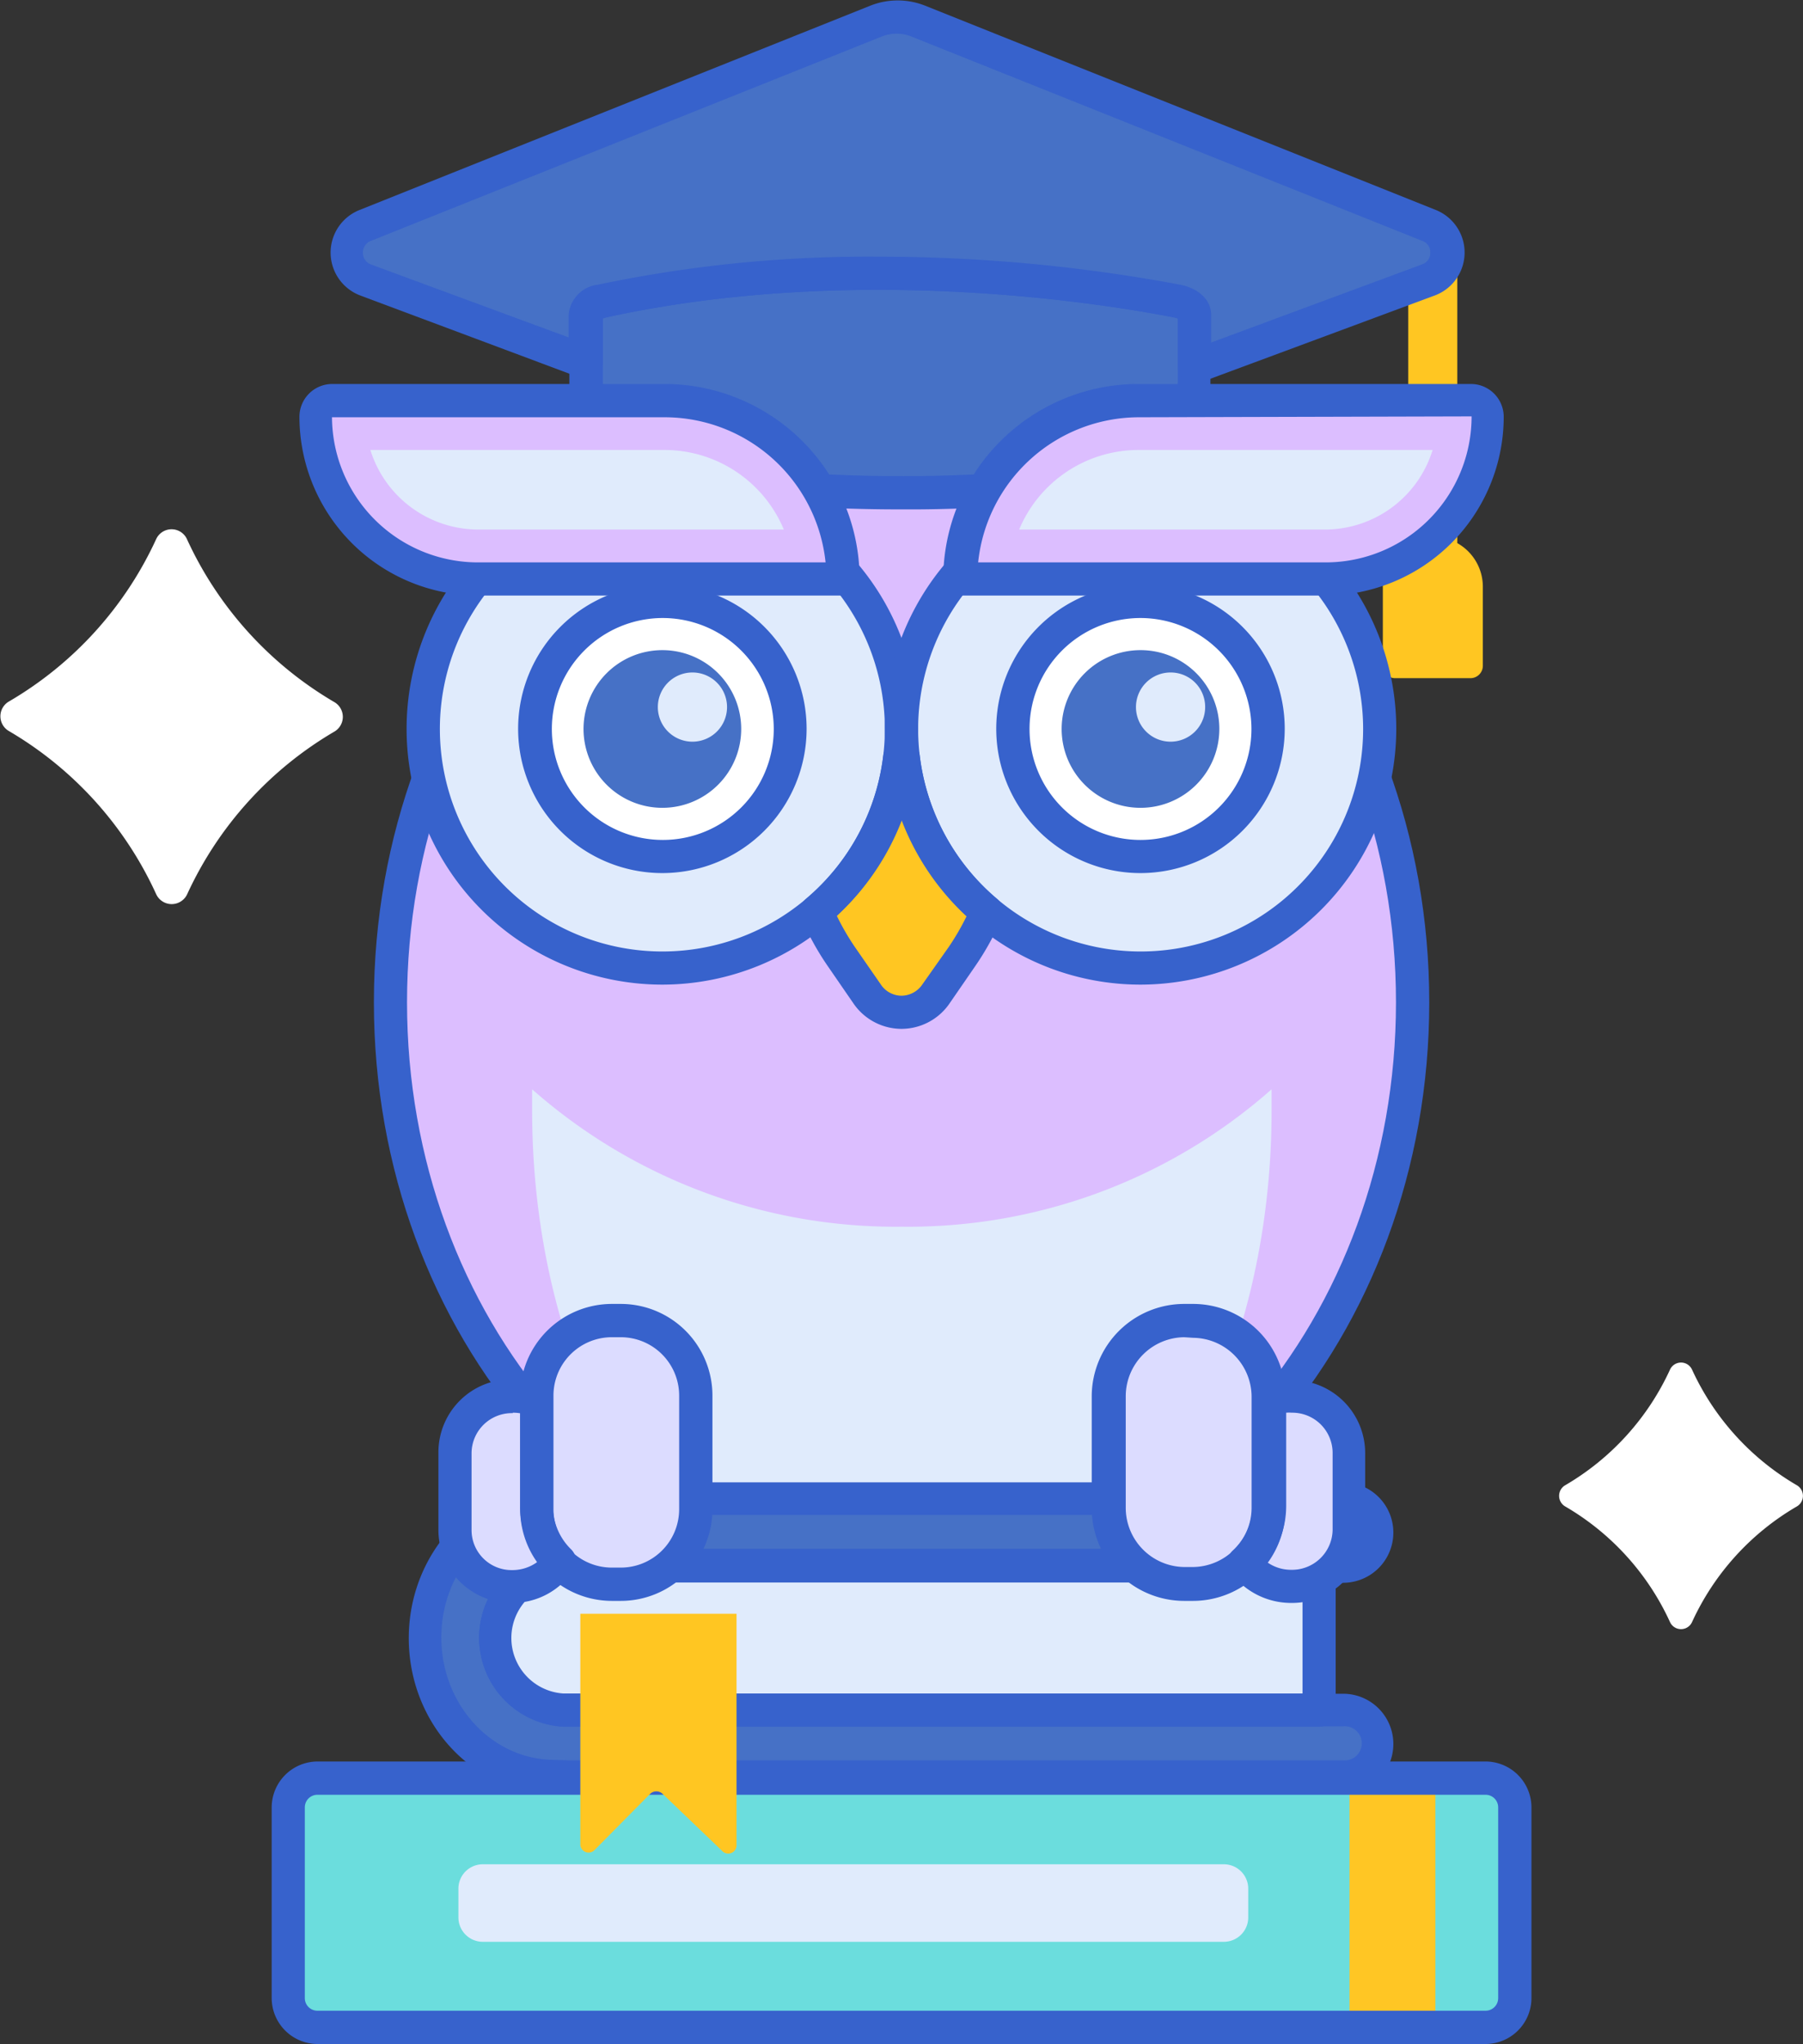 <svg xmlns="http://www.w3.org/2000/svg" viewBox="0 0 123.5 140"><rect x="0" y="0" width="123.5" height="140" fill="#333333" stroke="none"/><defs><style>.cls-1{fill:#dcbeff;}.cls-2{fill:#e0ebfc;}.cls-3{fill:#3762cc;}.cls-4{fill:#6bdddd;}.cls-5{fill:#ffc624;}.cls-6{fill:#4671c6;}.cls-7{fill:#ffc622;}.cls-8{fill:#fff;}.cls-9{fill:#dcdcff;}</style></defs><title>night owl</title><g id="Layer_2" data-name="Layer 2"><g id="design"><path class="cls-1" d="M96.76,68.65c0-22.31-15.68-40.39-35-40.39s-35,18.08-35,40.39S42.42,109,61.75,109,96.76,91,96.76,68.65Z"/><path class="cls-1" d="M61.75,28.26C45,28.26,30.94,41.9,27.54,60.09,30.92,73.78,45,84,61.75,84S92.58,73.78,96,60.09C92.56,41.9,78.54,28.26,61.75,28.26Z"/><path class="cls-2" d="M61.75,109a31.19,31.19,0,0,0,16.4-4.7c5.47-6.81,8.95-16.94,8.95-28.25,0-.48,0-1,0-1.44a37.58,37.58,0,0,1-25.33,9.41,37.61,37.61,0,0,1-25.32-9.41q0,.72,0,1.44c0,11.31,3.48,21.44,9,28.25A31.22,31.22,0,0,0,61.75,109Z"/><path class="cls-3" d="M61.75,110.17c-19.93,0-36.14-18.63-36.14-41.52S41.82,27.13,61.75,27.13,97.9,45.75,97.9,68.65,81.68,110.17,61.75,110.17Zm0-80.77C43.08,29.4,27.88,47,27.88,68.65s15.2,39.25,33.87,39.25S95.62,90.29,95.62,68.65,80.43,29.4,61.75,29.4Z"/><path class="cls-4" d="M21.75,121.79h80a2,2,0,0,1,2,2v13.07a2,2,0,0,1-2,2h-80a2,2,0,0,1-2-2V123.79A2,2,0,0,1,21.75,121.79Z"/><path class="cls-5" d="M98.32,138.86H92.44V121.79h5.88Z"/><path class="cls-3" d="M101.75,140h-80a3.15,3.15,0,0,1-3.14-3.14V123.79a3.15,3.15,0,0,1,3.14-3.14h80a3.15,3.15,0,0,1,3.15,3.14v13.07A3.15,3.15,0,0,1,101.75,140Zm-80-17.07a.86.86,0,0,0-.87.86v13.07a.86.86,0,0,0,.87.86h80a.86.86,0,0,0,.87-.86V123.79a.86.86,0,0,0-.87-.86Z"/><path class="cls-2" d="M33.07,127.69H83.83a1.67,1.67,0,0,1,1.67,1.67v1.93A1.67,1.67,0,0,1,83.83,133H33.07a1.67,1.67,0,0,1-1.67-1.67v-1.93A1.67,1.67,0,0,1,33.07,127.69Z"/><path class="cls-6" d="M39.65,121.73c-.24,0-.47,0-.7,0H38c-4.91,0-8.91-4.27-8.91-9.53s4-9.53,8.91-9.53H92a2.3,2.3,0,1,1,0,4.6H38.56a5,5,0,0,0,0,9.88H92a2.3,2.3,0,1,1,0,4.6Z"/><path class="cls-3" d="M92,122.87H39.65l-.74,0H38c-5.54,0-10-4.79-10-10.67s4.51-10.67,10-10.67H92a3.44,3.44,0,1,1,0,6.88H38.56a3.81,3.81,0,0,0,0,7.6H92a3.44,3.44,0,1,1,0,6.88Zm-53-2.3H39l.63,0H92a1.17,1.17,0,1,0,0-2.33H38.56a6.09,6.09,0,0,1,0-12.16H92a1.17,1.17,0,1,0,0-2.32H38c-4.29,0-7.77,3.76-7.77,8.39s3.48,8.39,7.77,8.39Z"/><path class="cls-2" d="M38.56,107.25a5,5,0,0,0,0,9.88h51.8v-9.88Z"/><path class="cls-3" d="M90.36,118.27H38.56a6.09,6.09,0,0,1,0-12.16h51.8a1.14,1.14,0,0,1,1.13,1.14v9.88A1.14,1.14,0,0,1,90.36,118.27Zm-51.8-9.88a3.81,3.81,0,0,0,0,7.6H89.22v-7.6Z"/><path class="cls-7" d="M99.82,37.2V17.33a1.68,1.68,0,1,0-3.36,0V37.2a3.41,3.41,0,0,0-1.74,3v5.41a.84.84,0,0,0,.83.84h5.18a.85.85,0,0,0,.84-.84V40.18A3.42,3.42,0,0,0,99.82,37.2Z"/><path class="cls-7" d="M61.75,51.9H54.41v3.21a18.27,18.27,0,0,0,3.2,10.38l1.77,2.57a2.84,2.84,0,0,0,4.74,0l1.78-2.57a18.33,18.33,0,0,0,3.19-10.38V51.9Z"/><path class="cls-2" d="M61.75,49.92A16.38,16.38,0,1,1,45.37,33.55,16.38,16.38,0,0,1,61.75,49.92Z"/><path class="cls-8" d="M54.11,49.92a8.74,8.74,0,1,1-8.74-8.73A8.74,8.74,0,0,1,54.11,49.92Z"/><path class="cls-6" d="M50.77,49.92a5.4,5.4,0,1,1-5.4-5.39A5.4,5.4,0,0,1,50.77,49.92Z"/><path class="cls-2" d="M94.5,49.92A16.38,16.38,0,1,1,78.13,33.55,16.37,16.37,0,0,1,94.5,49.92Z"/><path class="cls-8" d="M86.86,49.92a8.74,8.74,0,1,1-8.73-8.73A8.73,8.73,0,0,1,86.86,49.92Z"/><path class="cls-6" d="M83.52,49.92a5.4,5.4,0,1,1-5.39-5.39A5.39,5.39,0,0,1,83.52,49.92Z"/><path class="cls-2" d="M49.8,48.43a2.37,2.37,0,1,1-2.37-2.37A2.37,2.37,0,0,1,49.8,48.43Z"/><path class="cls-2" d="M82.55,48.43a2.37,2.37,0,1,1-2.36-2.37A2.36,2.36,0,0,1,82.55,48.43Z"/><path class="cls-3" d="M45.37,67.44A17.52,17.52,0,1,1,62.89,49.92,17.54,17.54,0,0,1,45.37,67.44Zm0-32.75A15.24,15.24,0,1,0,60.61,49.92,15.24,15.24,0,0,0,45.37,34.69Z"/><path class="cls-3" d="M45.37,59.8a9.88,9.88,0,1,1,9.88-9.88A9.89,9.89,0,0,1,45.37,59.8Zm0-17.47A7.6,7.6,0,1,0,53,49.92,7.61,7.61,0,0,0,45.37,42.33Z"/><path class="cls-3" d="M78.13,67.44A17.52,17.52,0,1,1,95.64,49.92,17.54,17.54,0,0,1,78.13,67.44Zm0-32.75A15.24,15.24,0,1,0,93.37,49.92,15.25,15.25,0,0,0,78.13,34.69Z"/><path class="cls-3" d="M78.13,59.8A9.88,9.88,0,1,1,88,49.92,9.89,9.89,0,0,1,78.13,59.8Zm0-17.47a7.6,7.6,0,1,0,7.59,7.59A7.61,7.61,0,0,0,78.13,42.33Z"/><path class="cls-3" d="M61.75,70.47a4,4,0,0,1-3.31-1.77l-1.77-2.57a18.91,18.91,0,0,1-1.78-3.24,1.14,1.14,0,0,1,.31-1.32,15.17,15.17,0,0,0,5.3-9.81,1.14,1.14,0,0,1,1.13-1h.24a1.13,1.13,0,0,1,1.13,1,15.21,15.21,0,0,0,5.3,9.81,1.12,1.12,0,0,1,.31,1.32,18.91,18.91,0,0,1-1.78,3.24L65.06,68.7A4,4,0,0,1,61.75,70.47Zm-4.43-7.74a17.14,17.14,0,0,0,1.22,2.11l1.78,2.57a1.72,1.72,0,0,0,1.43.79,1.75,1.75,0,0,0,1.44-.79L65,64.84a17.14,17.14,0,0,0,1.22-2.11,17.45,17.45,0,0,1-4.43-6.59A17.45,17.45,0,0,1,57.32,62.73Z"/><path class="cls-6" d="M80.62,20.62c-4.64-.91-22-3.78-39.33,0-.69.15-1.14.53-1.14.94V30.9c0,.43.48.81,1.2,1,4.64.9,22,3.78,39.34,0,.68-.14,1.13-.52,1.13-.93V21.56C81.82,21.14,81.34,20.76,80.62,20.62Z"/><path class="cls-3" d="M61.85,34.89A112,112,0,0,1,41.14,33C39.85,32.71,39,31.9,39,30.9V21.56a2.26,2.26,0,0,1,2-2.06c17.44-3.8,34.87-1,39.79,0,1.29.25,2.12,1.06,2.12,2.06V30.9a2.27,2.27,0,0,1-2,2.07A90.64,90.64,0,0,1,61.85,34.89ZM41.29,30.65a2,2,0,0,0,.28.08c4.82.94,21.85,3.72,38.87,0a1.46,1.46,0,0,0,.24-.07V21.82a1,1,0,0,0-.28-.08c-4.81-.94-21.85-3.73-38.87,0a1.67,1.67,0,0,0-.24.08Zm39.5-8.77h0Z"/><path class="cls-1" d="M90.75,39.66h-25A12.22,12.22,0,0,1,78,27.44h22.77a1.11,1.11,0,0,1,1.11,1.11A11.11,11.11,0,0,1,90.75,39.66Z"/><path class="cls-2" d="M69.81,36.27A8.86,8.86,0,0,1,78,30.82H98.13a7.72,7.72,0,0,1-7.38,5.45Z"/><path class="cls-1" d="M32.76,39.66h25A12.21,12.21,0,0,0,45.53,27.44H22.76a1.11,1.11,0,0,0-1.11,1.11A11.11,11.11,0,0,0,32.76,39.66Z"/><path class="cls-2" d="M32.76,36.27a7.75,7.75,0,0,1-7.39-5.45H45.53a8.86,8.86,0,0,1,8.16,5.45Z"/><path class="cls-3" d="M90.75,40.79h-25a1.14,1.14,0,0,1-1.14-1.13A13.37,13.37,0,0,1,78,26.3h22.77A2.25,2.25,0,0,1,103,28.55,12.25,12.25,0,0,1,90.75,40.79ZM67,38.52h23.8a10,10,0,0,0,10-10L78,28.58A11.09,11.09,0,0,0,67,38.52Z"/><path class="cls-3" d="M57.74,40.79h-25A12.26,12.26,0,0,1,20.51,28.55a2.25,2.25,0,0,1,2.25-2.25H45.53A13.37,13.37,0,0,1,58.88,39.66,1.14,1.14,0,0,1,57.74,40.79Zm-35-12.21a10,10,0,0,0,10,9.94H56.55a11.09,11.09,0,0,0-11-9.94Z"/><path class="cls-9" d="M42.52,108.51h-.61a5.14,5.14,0,0,1-5.14-5.14V95.59a5.14,5.14,0,0,1,5.14-5.14h.61a5.14,5.14,0,0,1,5.14,5.14v7.78A5.14,5.14,0,0,1,42.52,108.51Z"/><path class="cls-9" d="M81.73,108.51h-.62a5.19,5.19,0,0,1-5.19-5.19V95.63a5.18,5.18,0,0,1,5.19-5.18h.62a5.18,5.18,0,0,1,5.18,5.18v7.69A5.19,5.19,0,0,1,81.73,108.51Z"/><path class="cls-9" d="M88.68,108.65h-.45a3.73,3.73,0,0,1-3.74-3.74V99.36a3.73,3.73,0,0,1,3.74-3.74h.45a3.74,3.74,0,0,1,3.74,3.74v5.55A3.74,3.74,0,0,1,88.68,108.65Z"/><path class="cls-9" d="M34.87,108.65h.45A3.71,3.71,0,0,0,39,104.94V99.33a3.71,3.71,0,0,0-3.71-3.71h-.45a3.71,3.71,0,0,0-3.71,3.71v5.61A3.71,3.71,0,0,0,34.87,108.65Z"/><path class="cls-3" d="M42.52,109.65h-.61a6.29,6.29,0,0,1-6.28-6.28V95.59a6.29,6.29,0,0,1,6.28-6.28h.61a6.28,6.28,0,0,1,6.28,6.28v7.78A6.28,6.28,0,0,1,42.52,109.65Zm-.61-18.06a4,4,0,0,0-4,4v7.78a4,4,0,0,0,4,4h.61a4,4,0,0,0,4-4V95.59a4,4,0,0,0-4-4Z"/><path class="cls-3" d="M81.73,109.65h-.62a6.34,6.34,0,0,1-6.33-6.33V95.63a6.34,6.34,0,0,1,6.33-6.32h.62a6.33,6.33,0,0,1,6.32,6.32v7.69A6.34,6.34,0,0,1,81.73,109.65Zm-.62-18.06a4.05,4.05,0,0,0-4,4v7.69a4.06,4.06,0,0,0,4,4.05h.62a4.06,4.06,0,0,0,4-4.05V95.63a4.05,4.05,0,0,0-4-4Z"/><path class="cls-3" d="M88.48,109.79a5.14,5.14,0,0,1-4.18-2.09,1.13,1.13,0,0,1,.14-1.5,4.14,4.14,0,0,0,1.34-3V95.91a1.13,1.13,0,0,1,.71-1,5.16,5.16,0,0,1,1.94-.38h0a5,5,0,0,1,5.08,5v5.33A5,5,0,0,1,88.48,109.79Zm-1.7-2.8a2.82,2.82,0,0,0,1.65.53,2.78,2.78,0,0,0,2.85-2.72V99.47a2.76,2.76,0,0,0-2.8-2.71h0a2.42,2.42,0,0,0-.38,0v6.38A6.32,6.32,0,0,1,86.78,107Z"/><path class="cls-3" d="M35.12,109.79a5,5,0,0,1-5.09-5V99.47a5,5,0,0,1,5-5,5.14,5.14,0,0,1,2.18.47,1.15,1.15,0,0,1,.66,1v7.18a4.14,4.14,0,0,0,1.25,3,1.14,1.14,0,0,1,.14,1.45A5,5,0,0,1,35.12,109.79Zm0-13a2.76,2.76,0,0,0-2.82,2.71v5.33a2.74,2.74,0,0,0,2.77,2.71,2.89,2.89,0,0,0,1.78-.59,6.37,6.37,0,0,1-1.22-3.76V96.8A2.92,2.92,0,0,0,35.12,96.76Z"/><path class="cls-8" d="M10.7,36.92A24.92,24.92,0,0,1,.59,48.06a1.17,1.17,0,0,0,0,2A24.94,24.94,0,0,1,10.7,61.25a1.17,1.17,0,0,0,2.12,0A25,25,0,0,1,22.92,50.1a1.17,1.17,0,0,0,0-2,25,25,0,0,1-10.1-11.14A1.16,1.16,0,0,0,10.7,36.92Z"/><path class="cls-8" d="M114.39,93.81a17.72,17.72,0,0,1-7.18,7.92.84.84,0,0,0,0,1.45,17.67,17.67,0,0,1,7.18,7.92.83.83,0,0,0,1.51,0,17.67,17.67,0,0,1,7.18-7.92.84.84,0,0,0,0-1.45,17.72,17.72,0,0,1-7.18-7.92A.83.83,0,0,0,114.39,93.81Z"/><path class="cls-6" d="M97.88,15.45l-35-14a3.86,3.86,0,0,0-2.91,0l-35,14a2,2,0,0,0,0,3.72l15.07,5.59V21.55c0-.41.45-.79,1.14-.94,17.32-3.77,34.69-.9,39.33,0,.72.14,1.2.52,1.2.94V25.1l16-5.93A2,2,0,0,0,97.88,15.45Z"/><path class="cls-3" d="M81.82,26.24a1.1,1.1,0,0,1-.65-.21,1.12,1.12,0,0,1-.49-.93V21.82a1,1,0,0,0-.28-.08c-4.81-.94-21.85-3.73-38.87,0a1.67,1.67,0,0,0-.24.08v3a1.14,1.14,0,0,1-.48.93,1.15,1.15,0,0,1-1.05.13L24.68,20.24a3.14,3.14,0,0,1-.07-5.85l35-14a5.09,5.09,0,0,1,3.76,0l35,14a3.14,3.14,0,0,1-.07,5.84l-16,5.94A1.4,1.4,0,0,1,81.82,26.24Zm-21.7-8.66A112.45,112.45,0,0,1,80.84,19.5c1.29.26,2.12,1.06,2.12,2.06v1.9L97.43,18.1a.82.82,0,0,0,.54-.79.82.82,0,0,0-.52-.8l-35-14a2.75,2.75,0,0,0-2.07,0l-35,14a.84.84,0,0,0-.52.81.83.83,0,0,0,.54.79l13.55,5V21.57a2.26,2.26,0,0,1,2-2.07A89.83,89.83,0,0,1,60.12,17.58Z"/><path class="cls-7" d="M39.75,110.53v15.84a.57.57,0,0,0,1,.32l3.79-3.83a.62.62,0,0,1,.84,0l4.07,3.9a.57.57,0,0,0,1-.33V110.53Z"/></g></g></svg>